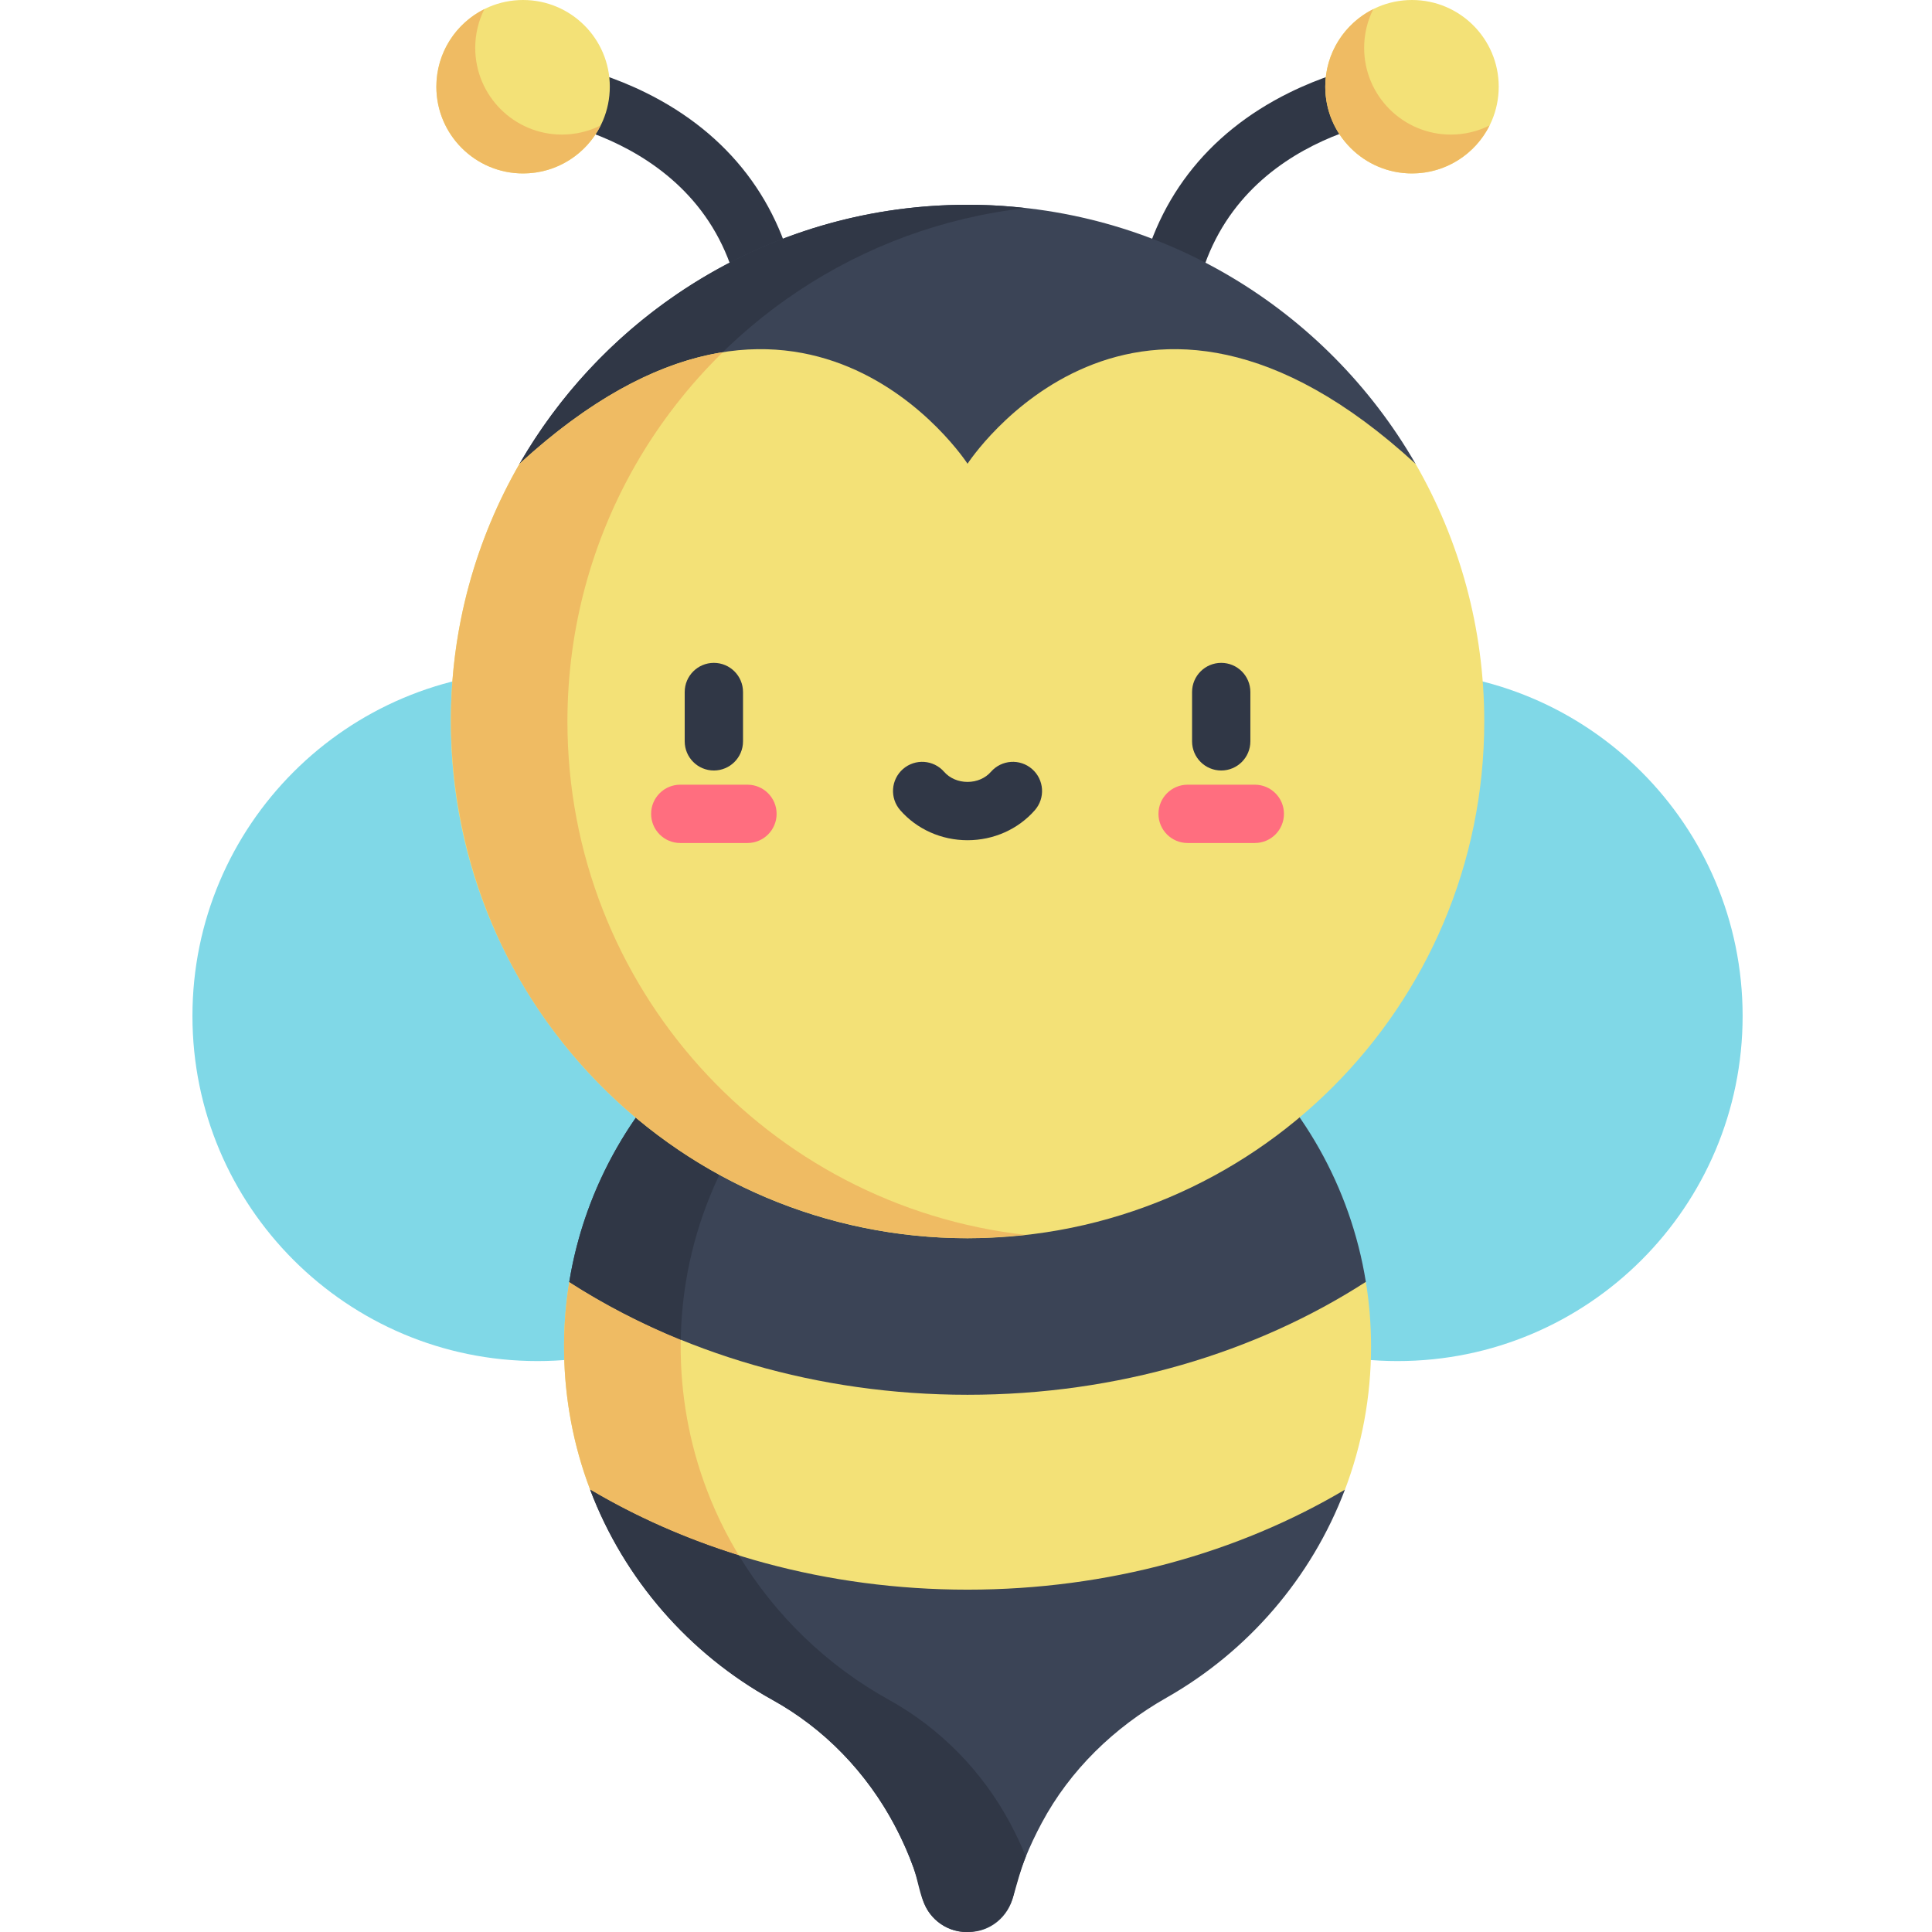 <svg height="512pt" viewBox="-51 0 512 512.001" width="512pt" xmlns="http://www.w3.org/2000/svg"><path d="m182.902 269.246c0 50.508-40.945 91.453-91.449 91.453-50.508 0-91.453-40.945-91.453-91.453 0-50.508 40.945-91.449 91.453-91.449 50.504 0 91.449 40.941 91.449 91.449zm0 0" fill="#80d8e7"/><path d="m410.812 269.246c0 50.508-40.941 91.453-91.449 91.453-50.508 0-91.453-40.945-91.453-91.453 0-50.508 40.945-91.449 91.453-91.449 50.508 0 91.449 40.941 91.449 91.449zm0 0" fill="#80d8e7"/><path d="m152.73 86.25c-3.668 0-6.922-2.621-7.598-6.355-8.102-44.98-57.586-49.172-58.086-49.207-4.254-.316-7.445-4.023-7.133-8.277.32-4.258 4.031-7.449 8.277-7.133.633.047 15.652 1.242 31.934 9.273 22.074 10.891 35.98 29.082 40.219 52.602.754 4.199-2.035 8.219-6.238 8.977-.461.082-.922.121-1.375.121zm0 0" fill="#303746"/><path d="m258.086 86.25c-.457 0-.918-.039-1.379-.121-4.199-.758-6.992-4.777-6.234-8.977 4.234-23.52 18.141-41.711 40.215-52.602 16.281-8.035 31.301-9.227 31.934-9.273 4.242-.316 7.961 2.875 8.277 7.133.316 4.25-2.867 7.949-7.113 8.277-2.039.16-50.047 4.469-58.105 49.207-.672 3.734-3.926 6.355-7.594 6.355zm0 0" fill="#303746"/><path d="m86.703 122.895-.012-.008c23.664-41.016 67.965-68.621 118.715-68.621 50.754 0 95.055 27.605 118.715 68.621l-.008.008-118.707 24.895zm0 0" fill="#3b4456"/><path d="m105.395 394.781c-4.578-12.059-7.027-25.168-6.914-38.859.047-5.508.52-10.91 1.379-16.195l211.105-.02c.91 5.582 1.379 11.32 1.379 17.16 0 13.352-2.449 26.133-6.922 37.914l-32.785 29.598-67.223 24.898-58.332-20.59zm0 0" fill="#f3e177"/><path d="m162.352 434.078c-11.383-10.902-20.363-24.289-26.051-39.297-4.578-12.059-7.027-25.168-6.914-38.859.047-5.508.52-10.906 1.379-16.195h-30.906c-.867 5.332-1.332 10.793-1.379 16.195-.105 12.836 2.039 25.16 6.082 36.586.27.762.547 1.52.832 2.273l41.688 33.906zm0 0" fill="#efbb63"/><path d="m310.965 339.707c-29.094 18.75-65.742 29.926-105.559 29.926-39.805 0-76.453-11.176-105.547-29.906 8.332-51.129 53.309-90.305 106.621-89.785 52.727.516 96.336 39.203 104.484 89.766zm0 0" fill="#3b4456"/><path d="m86.703 122.895 27.742 5.82c1.012-1.969 2.051-3.918 3.152-5.828 21.227-36.793 59.062-62.777 103.262-67.746-1.129-.125-2.258-.234-3.395-.332-4.004-.387-8.035-.543-12.059-.543-28.547 0-55.055 8.734-76.996 23.676-17.062 11.625-31.363 27-41.707 44.953zm0 0" fill="#303746"/><path d="m126.301 285.148c-13.605 14.973-23.051 33.789-26.441 54.578 9.148 5.891 19.047 11.031 29.551 15.316.09-5.203.539-10.312 1.355-15.316 2.301-14.113 7.402-27.312 14.695-39.02zm0 0" fill="#303746"/><path d="m342.344 191.203c0 75.629-61.305 136.938-136.938 136.938-75.629 0-136.938-61.309-136.938-136.938 0-24.879 6.637-48.207 18.223-68.316l.012.008c74.406-68.316 118.703 0 118.703 0s44.301-68.316 118.703 0l.012-.008c11.586 20.109 18.223 43.438 18.223 68.316zm0 0" fill="#f3e177"/><path d="m209.207 328.086c2.602-.086 10.371-.676 11.652-.82-68.355-7.676-121.484-65.656-121.484-136.062 0-24.879 6.637-48.207 18.223-68.316 6.277-10.883 14.02-20.809 22.938-29.535-15.52 2.469-33.555 10.926-53.844 29.535-5.793 10.055-10.348 20.914-13.457 32.367-.777 2.867-1.461 5.766-2.055 8.703-6.973 34.543-.164 71.379 18.859 101.055 10.059 15.688 23.359 29.309 38.801 39.742 22.523 15.215 49.391 23.387 76.566 23.387 1.266 0 2.535-.02 3.801-.055zm0 0" fill="#efbb63"/><path d="m272.637 204.191c-4.27 0-7.727-3.457-7.727-7.727v-13.07c0-4.27 3.457-7.727 7.727-7.727 4.266 0 7.723 3.457 7.723 7.727v13.07c0 4.27-3.457 7.727-7.723 7.727zm0 0" fill="#303746"/><path d="m281.535 223.406h-17.801c-4.27 0-7.727-3.461-7.727-7.727 0-4.266 3.457-7.727 7.727-7.727h17.801c4.27 0 7.727 3.461 7.727 7.727 0 4.266-3.457 7.727-7.727 7.727zm0 0" fill="#ff6e7f"/><path d="m138.18 204.191c-4.266 0-7.727-3.457-7.727-7.727v-13.07c0-4.27 3.461-7.727 7.727-7.727 4.266 0 7.727 3.457 7.727 7.727v13.07c0 4.27-3.461 7.727-7.727 7.727zm0 0" fill="#303746"/><path d="m147.082 223.406h-17.805c-4.266 0-7.727-3.461-7.727-7.727 0-4.266 3.461-7.727 7.727-7.727h17.805c4.266 0 7.727 3.461 7.727 7.727 0 4.266-3.461 7.727-7.727 7.727zm0 0" fill="#ff6e7f"/><path d="m205.406 222.668c-6.914 0-13.418-2.902-17.84-7.961-2.809-3.215-2.48-8.094.73-10.902 3.215-2.809 8.094-2.48 10.902.73 1.488 1.703 3.754 2.68 6.207 2.68 2.457 0 4.719-.977 6.207-2.68 2.809-3.211 7.691-3.539 10.902-.73 3.215 2.809 3.543 7.688.734 10.902-4.426 5.059-10.926 7.961-17.844 7.961zm0 0" fill="#303746"/><path d="m305.418 394.781c-8.875 23.422-25.758 42.91-47.297 55.137-13.855 7.863-25.547 19.145-33.062 33.203-3.23 6.031-6.023 12.629-7.508 19.258-1.258 5.59-6.129 9.621-11.855 9.621h-.578c-5.727 0-10.598-4.031-11.855-9.621-1.484-6.629-4.277-13.227-7.496-19.258-7.344-13.715-18.492-25.117-32.098-32.656-22.008-12.191-39.266-31.906-48.273-55.684 28.145 16.68 62.684 26.496 100.012 26.496s71.871-9.816 100.012-26.496zm0 0" fill="#3b4456"/><path d="m217.59 502.379c1.004-3.488 1.902-6.988 3.27-10.359-1.238-3.055-2.664-6.043-4.188-8.902-7.348-13.711-18.492-25.117-32.102-32.652-16.367-9.066-30.098-22.305-39.773-38.273-14.117-4.395-27.352-10.266-39.402-17.41 9.008 23.777 26.266 43.492 48.273 55.684 3.398 1.883 6.648 4.012 9.723 6.352 12.621 9.625 22.34 23.219 27.695 38.145 1.207 3.363 1.621 7.195 3.246 10.379 2.02 3.953 6.23 6.66 10.789 6.66 6.078 0 10.812-3.891 12.469-9.621zm0 0" fill="#303746"/><path d="m110.605 22.98c0 12.695-10.293 22.984-22.984 22.984s-22.98-10.289-22.98-22.984c0-12.691 10.289-22.98 22.98-22.98s22.984 10.289 22.984 22.98zm0 0" fill="#f3e177"/><path d="m97.922 35.664c-12.691 0-22.98-10.289-22.98-22.984 0-3.688.875-7.172 2.418-10.262-7.539 3.77-12.719 11.562-12.719 20.562 0 12.695 10.289 22.984 22.98 22.984 9.004 0 16.793-5.18 20.562-12.723-3.09 1.547-6.57 2.422-10.262 2.422zm0 0" fill="#efbb63"/><path d="m346.176 22.98c0 12.695-10.289 22.984-22.984 22.984-12.691 0-22.98-10.289-22.98-22.984 0-12.691 10.289-22.98 22.98-22.98 12.695 0 22.984 10.289 22.984 22.98zm0 0" fill="#f3e177"/><path d="m333.496 35.664c-12.695 0-22.984-10.289-22.984-22.984 0-3.688.875-7.172 2.418-10.262-7.539 3.77-12.719 11.562-12.719 20.562 0 12.695 10.289 22.984 22.98 22.984 9.004 0 16.793-5.18 20.566-12.723-3.09 1.547-6.574 2.422-10.262 2.422zm0 0" fill="#efbb63"/></svg>